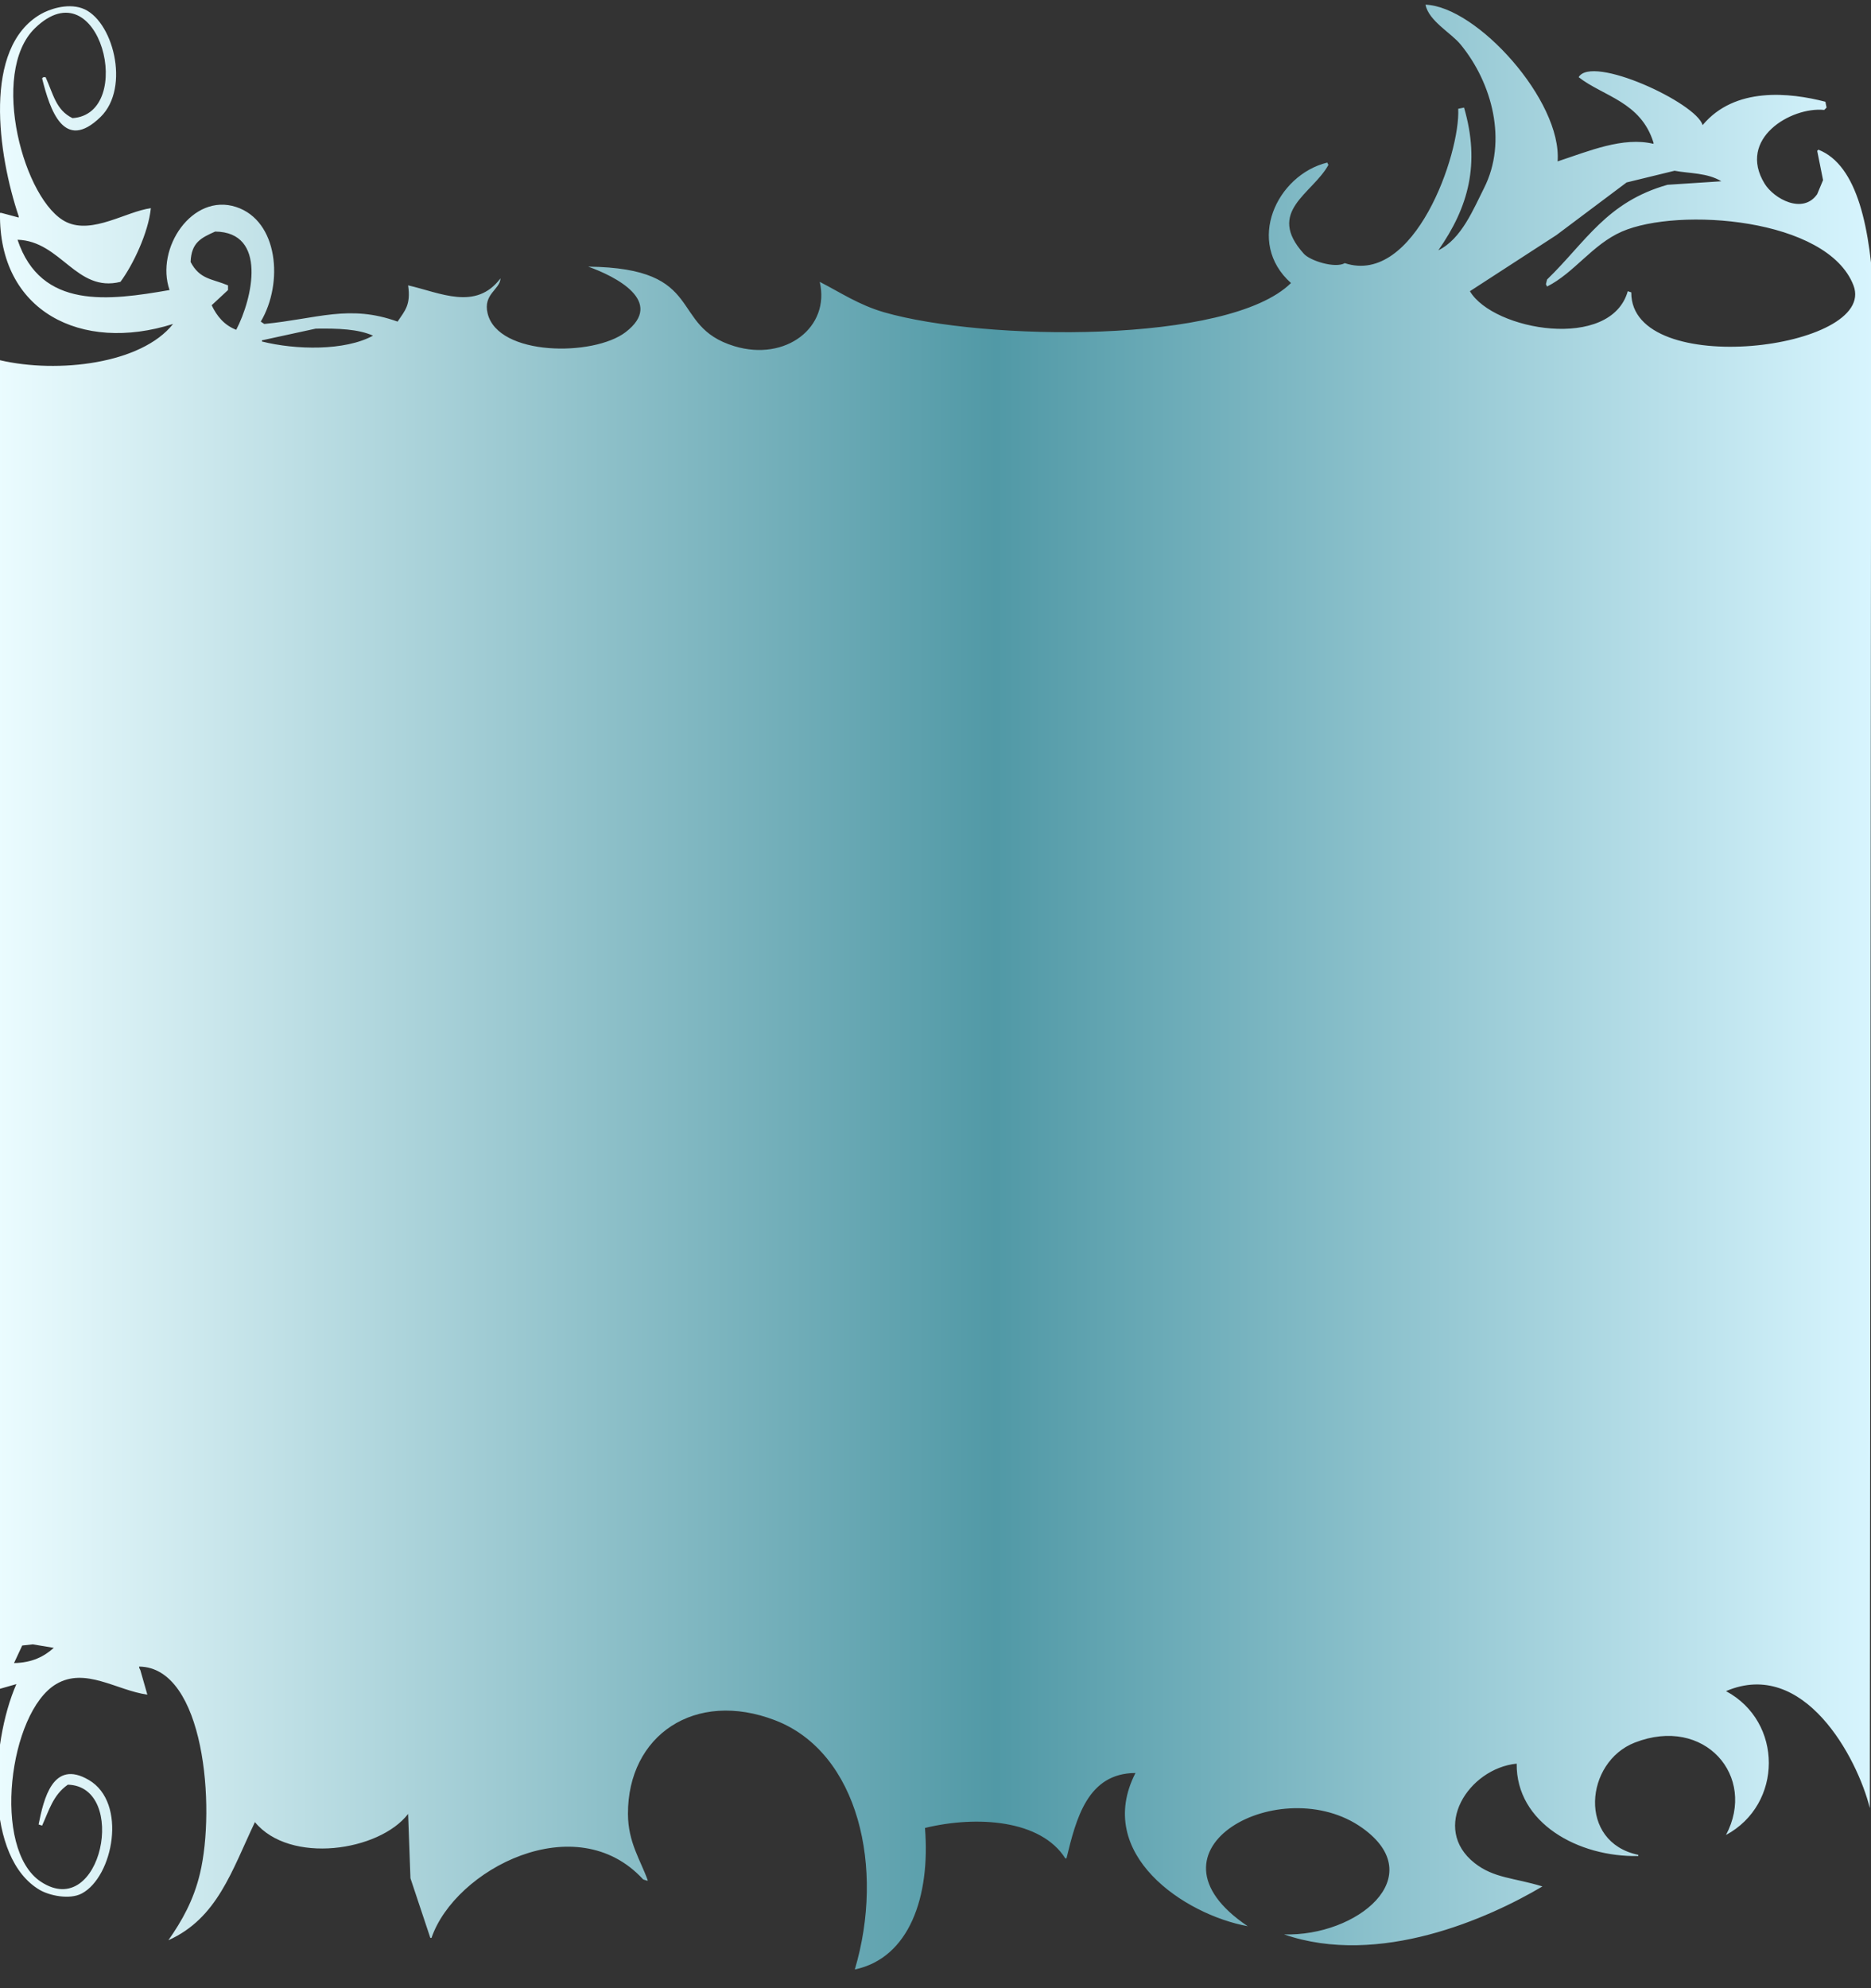 <svg xmlns="http://www.w3.org/2000/svg" width="1600" height="1700" viewBox="0 0 1600 1700" className="mysvg">
  <rect x="0" y="0" width="1600" height="1700" fill="#333333" stroke="none"/>
  <defs>
    <linearGradient id="gradient">
      <stop offset="0%" stop-color="#ebfcff" />
      <stop offset="53%" stop-color="#5199a6" />
      <stop offset="100%" stop-color="#d9f6ff" />
    </linearGradient>
    <style>
      .cls-1 {
        fill-rule: evenodd;
      }
      
    </style>
  </defs>
  <path  id="Color_Fill_1" fill="url(#gradient)" data-name="Color Fill 1" class="cls-1" d="M1219,4c43.84,1.482,116.84,82.1,113,134,26.7-8.791,55.97-21.3,82-15v-1c-10.8-35.014-42.85-39.525-64-56,11.15-19.541,100.71,21.931,106,41,27.55-33.094,74.7-27.857,105-20,0.33,1.666.67,3.334,1,5-0.67.667-1.33,1.333-2,2-28.41-2.85-74.55,24.561-51,63,8,13.054,32.8,26.59,45,9q2.505-6,5-12-2.505-12.5-5-25c0.33-.333.67-0.667,1-1,67.05,26.194,45,217,45,325q-0.495,546.446-1,1093c-10.76-43.15-56.34-128.5-123-100,48.95,26.23,48.72,96.72,0,123,26.6-50.11-18.29-102.29-78-79-42.63,16.63-49,85.18,3,96v1c-51.36,1.06-104.59-28.31-104-79-41.29,4.17-73.73,55.24-36,85,16.64,13.12,33.87,12.53,58,20-45.78,27.19-139.65,69.1-221,41,62.31,1.91,125.4-49.32,67-91-69.02-49.25-195.721,18.37-98,84-54.16-9.88-131.541-61.61-96-131-41.024.15-50.74,39.1-59,73h-1c-20.8-32.89-75.239-36.85-120-26,4.717,58.87-13.484,111.22-60,121,25.725-86.43,3.315-185.47-68-213-68.668-26.51-126.2,12.75-126,80,0.074,24.44,10.883,39.71,17,57h-1c-1-.33-2-0.67-3-1-57.359-62.59-160.9-8.73-181,50h-1q-8.5-25.5-17-51-1-27.495-2-55c-24.656,31.99-101.067,43.33-131,7-19.828,41.7-32.16,82.22-74,101,11.56-16.51,21.479-33.94,27-57,13.5-56.38,3.9-176.39-52-177v1c0.333,0.67.667,1.33,1,2l6,21c-26.264-3.63-53.048-23.83-78-9-40.268,23.93-55.312,141.17-13,169,51.933,34.16,75.007-81.7,23-83-12.708,8.87-16.145,22.25-22,35-1-.33-2-0.67-3-1,4.305-21.16,11.954-56.27,43-38,33.159,19.51,20.675,82.78-6,97-10.559,5.63-27.937,1.73-36-3-46.811-27.48-42.633-124.15-20-176Q7,1442,0,1444V308c49.451,11.493,120.884,3.232,148-31C69.548,301.864-1.341,266.312,0,182H1l15,4v-1C-1.721,132.239-15.14,40.692,35,12,41.54,8.258,56.782,2.481,70,7c26.365,9.013,41.921,67.754,16,93-31.38,30.563-43.322-6.224-50-33l1-1h2c6.54,14.359,8.821,28.192,23,35,54.605-3.52,23.3-130.466-32-77C-9.629,62.312,20.73,173.116,57,190c22.292,10.378,50.817-9.129,72-12-2.072,20.842-15.2,48.455-26,63-37.779,9.427-50.792-34.87-88-36,19.994,60.042,78.3,51.974,130,43-12.415-35.7,19.549-83.33,57-71,35.881,11.813,40.609,64.9,21,98l3,2c45.464-4.421,72.581-16.95,114-2,6.226-9.427,11.453-14.141,9-31,27.514,6.282,57.9,21.993,79-6-0.4,9.723-15.063,13.27-11,30,8.911,36.688,90.657,36.95,118,16,34.111-26.137-8.944-47.831-32-56,102.371,1.124,67.9,50.688,125,68,44,13.34,82.107-16.167,73-55,17.418,8.9,33.4,19.752,55,26,85.055,24.6,294.81,27.573,348-25-39.06-34.8-12.35-92.3,31-103,0.33,0.667.67,1.333,1,2-13.6,24.828-53.74,39.739-21,76,5.42,6,26.77,12.7,35,8,59.6,19.594,98.91-93.686,97-132l5-1c13.96,48.1,3.84,85.1-22,122,19.78-9.546,30.1-35.456,39-53,20.42-40.222,7.01-90.162-20-123C1240.81,28.037,1221.84,17.975,1219,4Zm213,142q-20.505,5-41,10-30,22.5-60,45-36.99,24-74,48c19.99,33.763,120.5,51.218,135,0l3,1c-0.53,75.167,211.15,48.865,190-6-22.24-57.682-149.8-67.021-198-46-25.26,11.016-40.68,35.266-64,47-0.33-.667-0.67-1.333-1-2,0.33-1.333.67-2.667,1-4,33.13-32.17,50.9-66.311,103-81l46-3C1460.15,147.706,1444.66,148.388,1432,146Zm41,9,6,2ZM184,198c-11.881,5.341-20.41,9.25-21,26,7.865,14.972,18.1,14.233,32,20v4l-14,13c4.581,9.552,10.839,17.049,21,21C216.016,255.223,228.812,198.494,184,198Zm86,83-46,10v1c28.784,7.238,71.033,8.152,95-5C306.311,281.382,289.41,280.712,270,281ZM28,1406c-3,.33-6,0.67-9,1l-7,15c15.561-.27,25.746-5.63,34-13Z"/>
</svg>
